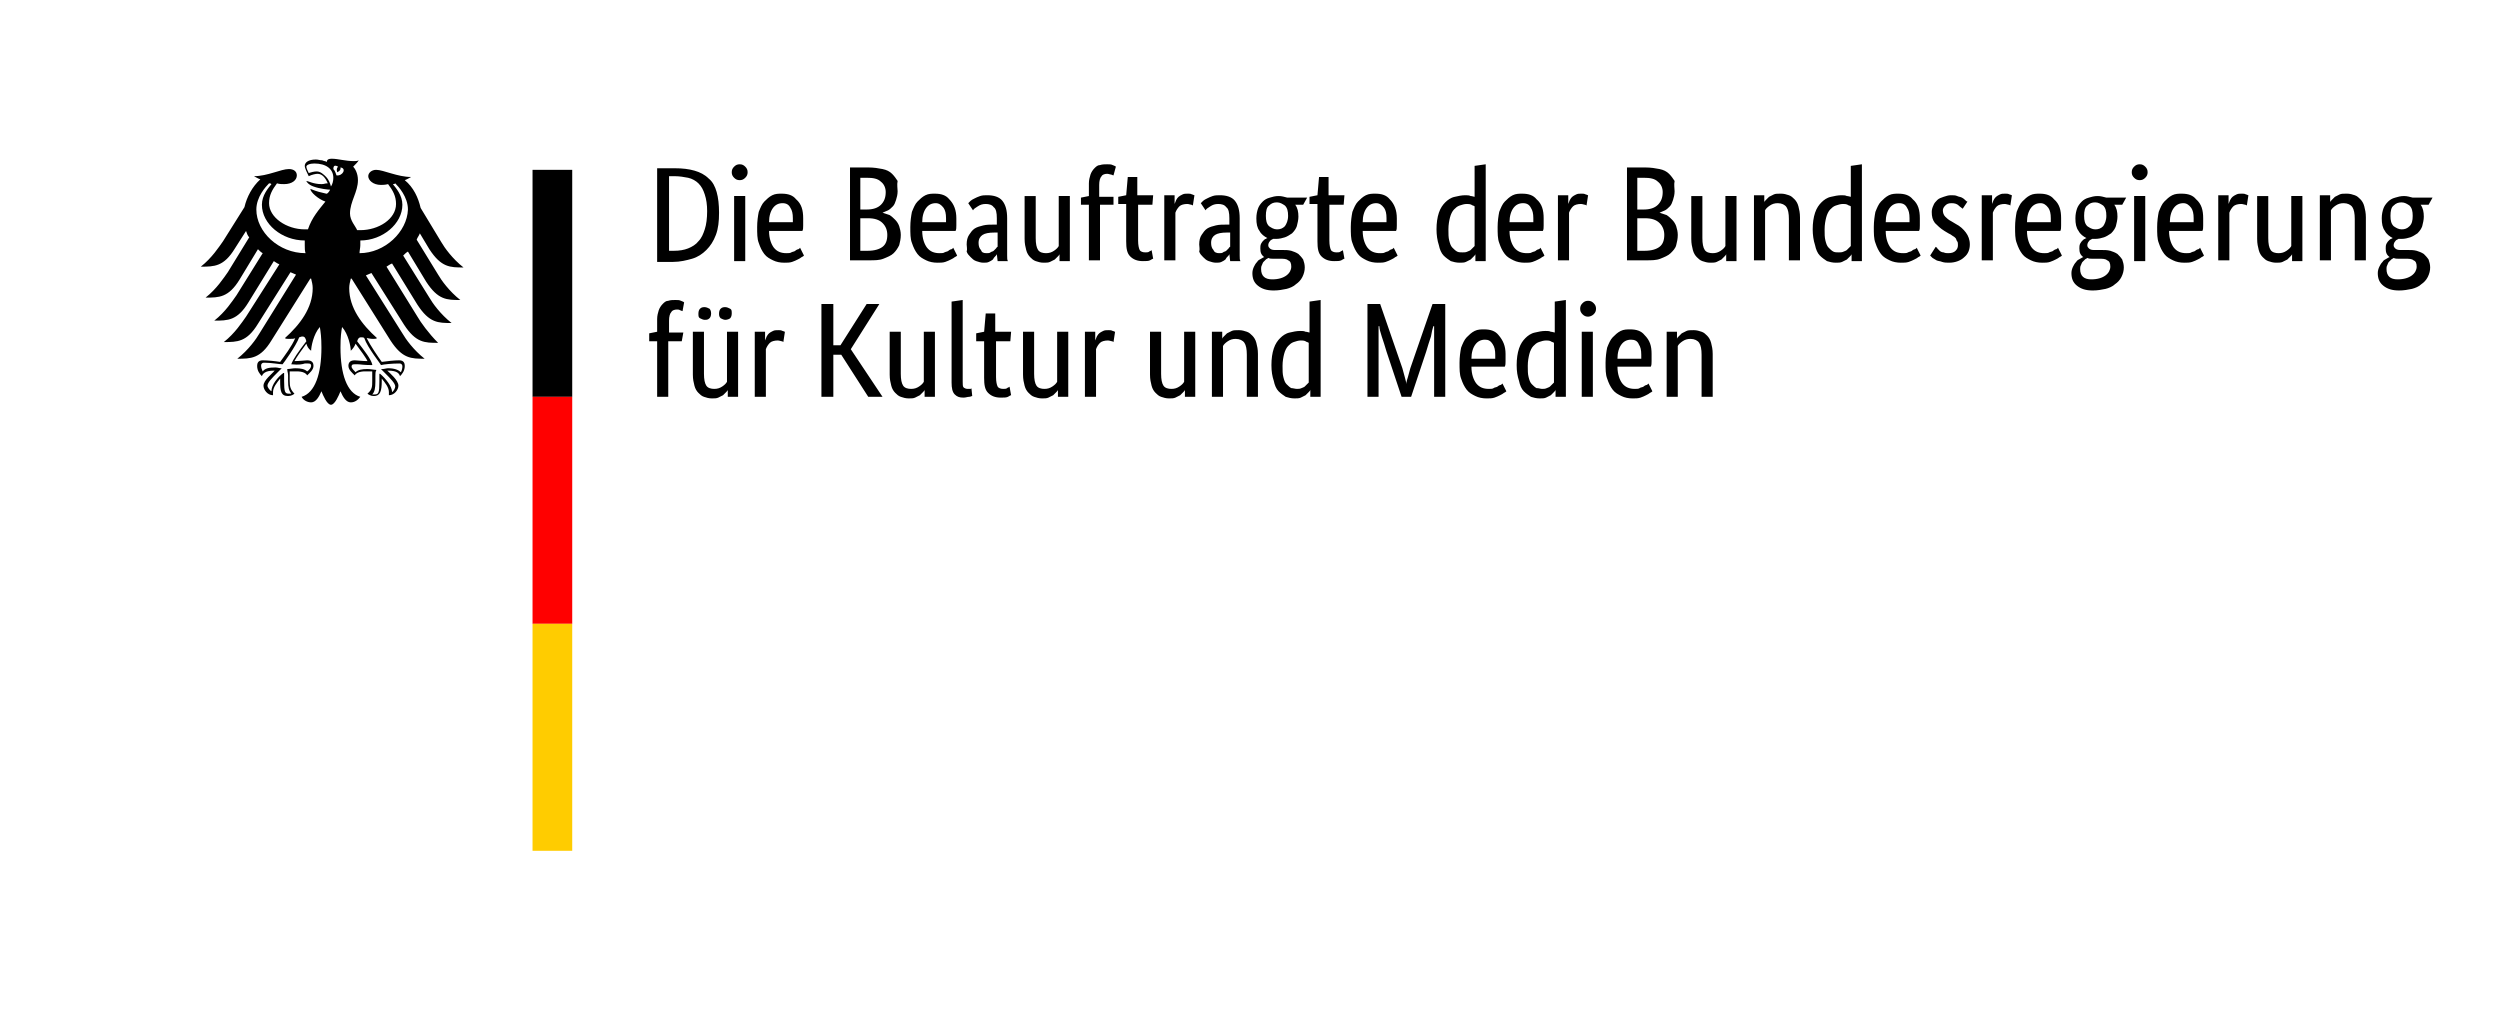<?xml version="1.0" encoding="utf-8"?>
<!-- Generator: Adobe Illustrator 25.4.1, SVG Export Plug-In . SVG Version: 6.00 Build 0)  -->
<svg version="1.1" id="Ebene_1" xmlns="http://www.w3.org/2000/svg" xmlns:xlink="http://www.w3.org/1999/xlink" x="0px" y="0px"
	 viewBox="0 0 315 129" style="enable-background:new 0 0 315 129;" xml:space="preserve">
<style type="text/css">
	.st0{fill:#FF0000;}
	.st1{fill:#FFCC00;}
</style>
<g id="Name_00000054246209702102928740000005777288532646801316_" transform="scale(1,-1) translate(0,-104)">
	<path d="M82.8,71.1v11.7H85c1,0,1.8-0.1,2.5-0.3c0.7-0.2,1.3-0.5,1.8-1c0.5-0.4,0.8-1,1-1.7c0.2-0.7,0.3-1.6,0.3-2.6
		c0-1.1-0.1-2-0.4-2.8c-0.3-0.8-0.7-1.4-1.2-1.9c-0.5-0.5-1.1-0.9-1.8-1.1c-0.7-0.2-1.5-0.4-2.4-0.4H82.8z M84.3,81.7v-9.3h0.6
		c0.7,0,1.3,0.1,1.8,0.3c0.5,0.2,1,0.5,1.3,0.9c0.4,0.4,0.6,0.9,0.8,1.5c0.2,0.6,0.3,1.4,0.3,2.3c0,0.8-0.1,1.5-0.3,2.1
		c-0.2,0.6-0.4,1-0.8,1.4c-0.3,0.3-0.8,0.6-1.3,0.7c-0.5,0.1-1.1,0.2-1.7,0.2H84.3z M93.9,71.1h-1.4v8.2h1.4V71.1z M93.2,81.3
		c-0.3,0-0.5,0.1-0.7,0.3c-0.2,0.2-0.3,0.4-0.3,0.7c0,0.3,0.1,0.5,0.3,0.7c0.2,0.2,0.4,0.3,0.7,0.3c0.3,0,0.5-0.1,0.7-0.3
		c0.2-0.2,0.3-0.4,0.3-0.7c0-0.3-0.1-0.5-0.3-0.7C93.7,81.4,93.5,81.3,93.2,81.3z M101.2,76.5c0-0.4,0-0.7,0-0.9
		c0-0.3,0-0.5-0.1-0.7h-4.2c0-1,0.3-1.7,0.6-2.1c0.4-0.5,0.9-0.7,1.6-0.7c0.2,0,0.5,0,0.6,0.1c0.2,0.1,0.4,0.1,0.5,0.2
		c0.1,0.1,0.3,0.2,0.4,0.2c0.1,0.1,0.2,0.1,0.2,0.2l0.5-1c-0.1-0.1-0.1-0.1-0.3-0.2c-0.1-0.1-0.3-0.2-0.5-0.3
		c-0.2-0.1-0.4-0.2-0.7-0.3c-0.3-0.1-0.6-0.1-1-0.1c-0.5,0-1,0.1-1.4,0.3c-0.4,0.2-0.8,0.4-1.1,0.8c-0.3,0.4-0.5,0.8-0.7,1.4
		c-0.2,0.5-0.2,1.2-0.2,2c0,0.7,0.1,1.4,0.2,1.9c0.2,0.5,0.4,1,0.7,1.3c0.3,0.3,0.6,0.6,1,0.8c0.4,0.2,0.8,0.2,1.2,0.2
		c0.8,0,1.4-0.2,1.8-0.7C101,78.3,101.2,77.5,101.2,76.5z M98.6,78.4c-0.5,0-0.9-0.2-1.2-0.6s-0.5-1-0.5-1.8h3c0,0.1,0,0.1,0,0.2
		c0,0.1,0,0.2,0,0.3c0,0.6-0.1,1-0.3,1.3C99.4,78.2,99.1,78.4,98.6,78.4z M113.1,79.9c0-0.4-0.1-0.8-0.2-1.1
		c-0.1-0.3-0.2-0.6-0.4-0.8c-0.2-0.2-0.4-0.4-0.6-0.5c-0.2-0.1-0.5-0.2-0.7-0.3v0c0.3-0.1,0.6-0.2,0.9-0.3c0.3-0.2,0.5-0.4,0.7-0.6
		c0.2-0.2,0.4-0.5,0.5-0.8c0.1-0.3,0.2-0.7,0.2-1.1c0-0.5-0.1-0.9-0.2-1.3c-0.2-0.4-0.4-0.7-0.7-1c-0.3-0.3-0.8-0.5-1.3-0.7
		c-0.5-0.2-1.1-0.2-1.8-0.2h-2.4v11.7h2.3c0.7,0,1.3-0.1,1.8-0.2c0.5-0.1,0.9-0.3,1.2-0.6c0.3-0.3,0.5-0.6,0.7-0.9
		C113,80.7,113.1,80.3,113.1,79.9z M111.6,79.8c0,0.5-0.2,1-0.6,1.3c-0.4,0.4-1,0.5-1.8,0.5h-0.8v-4h0.8c0.8,0,1.4,0.2,1.8,0.6
		C111.4,78.6,111.6,79.1,111.6,79.8z M111.8,74.4c0,0.6-0.2,1.1-0.6,1.5c-0.4,0.4-1,0.6-1.8,0.6h-1v-4.1h0.9c0.9,0,1.5,0.2,1.9,0.5
		C111.6,73.2,111.8,73.7,111.8,74.4z M120.5,76.5c0-0.4,0-0.7,0-0.9c0-0.3,0-0.5-0.1-0.7h-4.2c0-1,0.3-1.7,0.6-2.1
		c0.4-0.5,0.9-0.7,1.6-0.7c0.2,0,0.5,0,0.6,0.1c0.2,0.1,0.4,0.1,0.5,0.2c0.1,0.1,0.3,0.2,0.4,0.2c0.1,0.1,0.2,0.1,0.2,0.2l0.5-1
		c-0.1-0.1-0.1-0.1-0.3-0.2c-0.1-0.1-0.3-0.2-0.5-0.3c-0.2-0.1-0.4-0.2-0.7-0.3c-0.3-0.1-0.6-0.1-1-0.1c-0.5,0-1,0.1-1.4,0.3
		c-0.4,0.2-0.8,0.4-1.1,0.8c-0.3,0.4-0.5,0.8-0.7,1.4c-0.2,0.5-0.2,1.2-0.2,2c0,0.7,0.1,1.4,0.2,1.9c0.2,0.5,0.4,1,0.7,1.3
		c0.3,0.3,0.6,0.6,1,0.8c0.4,0.2,0.8,0.2,1.2,0.2c0.8,0,1.4-0.2,1.8-0.7C120.2,78.3,120.5,77.5,120.5,76.5z M117.9,78.4
		c-0.5,0-0.9-0.2-1.2-0.6c-0.3-0.4-0.5-1-0.5-1.8h3c0,0.1,0,0.1,0,0.2c0,0.1,0,0.2,0,0.3c0,0.6-0.1,1-0.3,1.3
		C118.6,78.2,118.3,78.4,117.9,78.4z M121.8,73.2c0,0.5,0.1,0.9,0.3,1.2c0.2,0.3,0.4,0.6,0.7,0.8c0.3,0.2,0.7,0.3,1.1,0.4
		c0.4,0.1,0.9,0.1,1.3,0.1h0.4v0.8c0,0.7-0.1,1.2-0.4,1.4c-0.2,0.3-0.6,0.4-1,0.4c-0.4,0-0.7-0.1-1-0.3c-0.3-0.2-0.5-0.3-0.6-0.5
		l-0.6,0.9c0.1,0.1,0.2,0.2,0.3,0.3c0.1,0.1,0.3,0.2,0.5,0.3c0.2,0.1,0.4,0.2,0.7,0.3c0.3,0.1,0.6,0.1,0.9,0.1
		c0.8,0,1.5-0.2,1.9-0.7c0.4-0.5,0.6-1.2,0.6-2.2v-3.7c0-0.4,0-0.7,0-1c0-0.3,0-0.6,0.1-0.7h-1.3l-0.1,0.9h0c0-0.1-0.1-0.2-0.2-0.3
		c-0.1-0.1-0.2-0.2-0.3-0.4c-0.1-0.1-0.3-0.2-0.5-0.3c-0.2-0.1-0.4-0.1-0.7-0.1c-0.3,0-0.6,0.1-0.9,0.2c-0.3,0.1-0.5,0.3-0.7,0.5
		c-0.2,0.2-0.4,0.4-0.5,0.7C121.9,72.6,121.8,72.9,121.8,73.2z M124.3,72.1c0.2,0,0.4,0,0.5,0.1c0.1,0.1,0.3,0.1,0.4,0.2
		c0.1,0.1,0.2,0.2,0.3,0.3c0.1,0.1,0.1,0.2,0.2,0.2v1.8l-0.4,0c-0.7,0-1.2-0.1-1.5-0.3c-0.3-0.2-0.5-0.5-0.5-1
		c0-0.4,0.1-0.7,0.3-0.9C123.7,72.2,123.9,72.1,124.3,72.1z M134.8,71.1h-1.3v0.9h0c0-0.1-0.1-0.2-0.2-0.3c-0.1-0.1-0.3-0.3-0.4-0.4
		c-0.2-0.1-0.4-0.2-0.6-0.3c-0.2-0.1-0.5-0.1-0.8-0.1c-0.4,0-0.7,0.1-1,0.2c-0.3,0.1-0.5,0.3-0.7,0.5c-0.2,0.2-0.4,0.5-0.5,0.9
		c-0.1,0.4-0.2,0.8-0.2,1.4v5.4h1.4V74c0-0.7,0.1-1.2,0.3-1.5c0.2-0.3,0.6-0.4,1-0.4c0.4,0,0.7,0.1,1,0.3c0.3,0.2,0.5,0.4,0.6,0.6
		v6.3h1.4V71.1z M140.3,78.2h-1.7v-7h-1.4v7h-1v0.9l1,0.2v1.6c0,0.4,0.1,0.8,0.2,1.1c0.1,0.3,0.3,0.6,0.5,0.8
		c0.2,0.2,0.4,0.4,0.7,0.4c0.3,0.1,0.6,0.1,0.9,0.1c0.3,0,0.5,0,0.7-0.1c0.2-0.1,0.3-0.1,0.4-0.2l-0.3-1.1c-0.1,0-0.2,0.1-0.3,0.1
		s-0.3,0.1-0.5,0.1c-0.3,0-0.6-0.1-0.7-0.3c-0.2-0.2-0.3-0.6-0.3-1.1v-1.5h1.8L140.3,78.2z M145.2,78.2h-1.8v-4.5
		c0-0.6,0.1-1,0.2-1.2c0.1-0.2,0.4-0.3,0.7-0.3c0.2,0,0.4,0,0.5,0.1c0.1,0.1,0.3,0.1,0.3,0.2l0.2-1.1c-0.1,0-0.2-0.1-0.4-0.2
		c-0.2-0.1-0.5-0.1-0.9-0.1c-0.7,0-1.2,0.2-1.6,0.6c-0.4,0.4-0.5,1-0.5,1.9v4.7h-1v0.9l1,0.2l0.2,2.3h1.2v-2.3h2L145.2,78.2z
		 M150.3,78.1c0,0-0.1,0.1-0.2,0.1s-0.3,0.1-0.5,0.1c-0.4,0-0.8-0.1-1-0.3c-0.2-0.2-0.4-0.5-0.5-0.8v-6h-1.4v8.2h1.3v-1.1h0
		c0.1,0.2,0.1,0.3,0.2,0.5s0.2,0.3,0.3,0.4c0.1,0.1,0.3,0.2,0.5,0.3c0.2,0.1,0.4,0.1,0.7,0.1c0.2,0,0.3,0,0.5-0.1
		c0.1,0,0.2-0.1,0.3-0.1L150.3,78.1z M151.1,73.2c0,0.5,0.1,0.9,0.3,1.2s0.4,0.6,0.7,0.8c0.3,0.2,0.7,0.3,1.1,0.4
		c0.4,0.1,0.9,0.1,1.3,0.1h0.4v0.8c0,0.7-0.1,1.2-0.4,1.4c-0.2,0.3-0.6,0.4-1,0.4c-0.4,0-0.7-0.1-1-0.3c-0.3-0.2-0.5-0.3-0.6-0.5
		l-0.6,0.9c0.1,0.1,0.2,0.2,0.3,0.3c0.1,0.1,0.3,0.2,0.5,0.3c0.2,0.1,0.4,0.2,0.7,0.3c0.3,0.1,0.6,0.1,0.9,0.1
		c0.8,0,1.5-0.2,1.9-0.7c0.4-0.5,0.6-1.2,0.6-2.2v-3.7c0-0.4,0-0.7,0-1c0-0.3,0-0.6,0.1-0.7h-1.3l-0.1,0.9h0c0-0.1-0.1-0.2-0.2-0.3
		c-0.1-0.1-0.2-0.2-0.3-0.4c-0.1-0.1-0.3-0.2-0.5-0.3c-0.2-0.1-0.4-0.1-0.7-0.1c-0.3,0-0.6,0.1-0.9,0.2c-0.3,0.1-0.5,0.3-0.7,0.5
		c-0.2,0.2-0.4,0.4-0.5,0.7C151.2,72.6,151.1,72.9,151.1,73.2z M153.6,72.1c0.2,0,0.4,0,0.5,0.1c0.1,0.1,0.3,0.1,0.4,0.2
		c0.1,0.1,0.2,0.2,0.3,0.3c0.1,0.1,0.1,0.2,0.2,0.2v1.8l-0.4,0c-0.7,0-1.2-0.1-1.5-0.3c-0.3-0.2-0.5-0.5-0.5-1
		c0-0.4,0.1-0.7,0.3-0.9C153,72.2,153.3,72.1,153.6,72.1z M164.2,78.2h-1c0.3-0.4,0.4-0.9,0.4-1.5c0-0.4-0.1-0.8-0.2-1.2
		c-0.1-0.3-0.3-0.6-0.6-0.9c-0.3-0.2-0.6-0.4-0.9-0.5c-0.3-0.1-0.7-0.2-1.1-0.2c-0.1,0-0.2,0-0.2,0s-0.1,0-0.2,0
		c-0.1-0.1-0.3-0.1-0.4-0.3c-0.1-0.1-0.2-0.3-0.2-0.5c0-0.2,0.1-0.3,0.2-0.4c0.1-0.1,0.3-0.2,0.6-0.2h1c0.4,0,0.7,0,1.1-0.1
		c0.3-0.1,0.6-0.2,0.9-0.4c0.2-0.2,0.4-0.4,0.6-0.7c0.1-0.3,0.2-0.6,0.2-1c0-0.4-0.1-0.8-0.3-1.2s-0.5-0.7-0.8-0.9
		c-0.3-0.3-0.8-0.5-1.2-0.6c-0.5-0.1-1-0.2-1.6-0.2c-0.9,0-1.5,0.2-2,0.6c-0.5,0.4-0.7,0.9-0.7,1.6c0,0.3,0.1,0.6,0.2,0.8
		c0.1,0.2,0.2,0.4,0.4,0.6c0.1,0.2,0.3,0.3,0.5,0.4c0.2,0.1,0.3,0.2,0.4,0.2v0c-0.4,0.3-0.5,0.6-0.5,1.1c0,0.2,0,0.4,0.1,0.6
		s0.2,0.3,0.3,0.4c0.1,0.1,0.2,0.2,0.3,0.2c0.1,0.1,0.2,0.1,0.2,0.1v0c-0.4,0.2-0.8,0.5-1,0.9c-0.3,0.4-0.4,0.9-0.4,1.6
		c0,0.5,0.1,0.9,0.2,1.2c0.1,0.3,0.3,0.6,0.6,0.9c0.2,0.2,0.5,0.4,0.9,0.5c0.3,0.1,0.7,0.2,1.1,0.2c0.4,0,0.7-0.1,1.1-0.2h2.5
		L164.2,78.2z M160.4,71.4c-0.2,0-0.4,0-0.6,0.1c-0.1-0.1-0.2-0.1-0.3-0.2c-0.1-0.1-0.2-0.2-0.3-0.3c-0.1-0.1-0.1-0.2-0.2-0.4
		c-0.1-0.2-0.1-0.3-0.1-0.5c0-0.9,0.5-1.3,1.4-1.3c0.8,0,1.4,0.2,1.8,0.5c0.4,0.3,0.6,0.7,0.6,1.1c0,0.4-0.1,0.7-0.4,0.8
		c-0.2,0.2-0.6,0.2-1,0.2H160.4z M162.3,76.8c0,0.6-0.1,1-0.4,1.3c-0.3,0.2-0.6,0.4-1,0.4c-0.4,0-0.7-0.1-1-0.4
		c-0.3-0.2-0.4-0.7-0.4-1.3c0-0.6,0.1-1,0.4-1.3c0.3-0.2,0.6-0.4,1-0.4c0.4,0,0.7,0.1,1,0.4C162.1,75.8,162.3,76.2,162.3,76.8z
		 M169.3,78.2h-1.8v-4.5c0-0.6,0.1-1,0.2-1.2c0.1-0.2,0.4-0.3,0.7-0.3c0.2,0,0.4,0,0.5,0.1c0.1,0.1,0.3,0.1,0.3,0.2l0.2-1.1
		c-0.1,0-0.2-0.1-0.4-0.2c-0.2-0.1-0.5-0.1-0.9-0.1c-0.7,0-1.2,0.2-1.6,0.6c-0.4,0.4-0.5,1-0.5,1.9v4.7h-1v0.9l1,0.2l0.2,2.3h1.2
		v-2.3h2L169.3,78.2z M176,76.5c0-0.4,0-0.7,0-0.9c0-0.3,0-0.5-0.1-0.7h-4.2c0-1,0.3-1.7,0.6-2.1c0.4-0.5,0.9-0.7,1.6-0.7
		c0.2,0,0.5,0,0.6,0.1c0.2,0.1,0.4,0.1,0.5,0.2c0.1,0.1,0.3,0.2,0.4,0.2c0.1,0.1,0.2,0.1,0.2,0.2l0.5-1c-0.1-0.1-0.1-0.1-0.3-0.2
		c-0.1-0.1-0.3-0.2-0.5-0.3c-0.2-0.1-0.4-0.2-0.7-0.3c-0.3-0.1-0.6-0.1-1-0.1c-0.5,0-1,0.1-1.4,0.3c-0.4,0.2-0.8,0.4-1.1,0.8
		c-0.3,0.4-0.5,0.8-0.7,1.4c-0.2,0.5-0.2,1.2-0.2,2c0,0.7,0.1,1.4,0.2,1.9c0.2,0.5,0.4,1,0.7,1.3c0.3,0.3,0.6,0.6,1,0.8
		c0.4,0.2,0.8,0.2,1.2,0.2c0.8,0,1.4-0.2,1.8-0.7C175.7,78.3,176,77.5,176,76.5z M173.4,78.4c-0.5,0-0.9-0.2-1.2-0.6s-0.5-1-0.5-1.8
		h3c0,0.1,0,0.1,0,0.2c0,0.1,0,0.2,0,0.3c0,0.6-0.1,1-0.3,1.3C174.1,78.2,173.8,78.4,173.4,78.4z M181,75.1c0,0.8,0.1,1.5,0.3,2.1
		c0.2,0.6,0.5,1,0.8,1.3c0.3,0.3,0.7,0.6,1.2,0.7c0.4,0.1,0.9,0.2,1.3,0.2c0.3,0,0.5,0,0.7-0.1c0.2,0,0.4-0.1,0.5-0.1v3.9l1.4,0.2
		V71.1h-1.3V72h0c0-0.1-0.1-0.2-0.2-0.3c-0.1-0.1-0.2-0.2-0.4-0.4c-0.2-0.1-0.4-0.2-0.6-0.3c-0.2-0.1-0.5-0.1-0.8-0.1
		c-0.4,0-0.8,0.1-1.1,0.2c-0.3,0.2-0.6,0.4-0.9,0.7c-0.3,0.3-0.5,0.8-0.6,1.3C181.1,73.7,181,74.4,181,75.1z M184.3,72.2
		c0.2,0,0.4,0,0.6,0.1c0.2,0.1,0.3,0.1,0.4,0.2c0.1,0.1,0.2,0.2,0.3,0.3c0.1,0.1,0.2,0.2,0.2,0.2v5c-0.1,0.1-0.3,0.1-0.4,0.2
		c-0.2,0.1-0.4,0.1-0.6,0.1c-0.3,0-0.6-0.1-0.9-0.2c-0.3-0.1-0.5-0.3-0.7-0.5c-0.2-0.2-0.4-0.6-0.5-1c-0.1-0.4-0.2-0.9-0.2-1.5
		c0-0.6,0-1,0.1-1.4c0.1-0.4,0.2-0.7,0.4-0.9c0.2-0.2,0.4-0.4,0.6-0.5C183.8,72.2,184,72.2,184.3,72.2z M194.5,76.5
		c0-0.4,0-0.7,0-0.9c0-0.3,0-0.5-0.1-0.7h-4.2c0-1,0.3-1.7,0.6-2.1c0.4-0.5,0.9-0.7,1.6-0.7c0.2,0,0.5,0,0.6,0.1
		c0.2,0.1,0.4,0.1,0.5,0.2c0.1,0.1,0.3,0.2,0.4,0.2c0.1,0.1,0.2,0.1,0.2,0.2l0.5-1c-0.1-0.1-0.1-0.1-0.3-0.2
		c-0.1-0.1-0.3-0.2-0.5-0.3c-0.2-0.1-0.4-0.2-0.7-0.3c-0.3-0.1-0.6-0.1-1-0.1c-0.5,0-1,0.1-1.4,0.3c-0.4,0.2-0.8,0.4-1.1,0.8
		c-0.3,0.4-0.5,0.8-0.7,1.4c-0.2,0.5-0.2,1.2-0.2,2c0,0.7,0.1,1.4,0.2,1.9c0.2,0.5,0.4,1,0.7,1.3c0.3,0.3,0.6,0.6,1,0.8
		c0.4,0.2,0.8,0.2,1.2,0.2c0.8,0,1.4-0.2,1.8-0.7C194.3,78.3,194.5,77.5,194.5,76.5z M191.9,78.4c-0.5,0-0.9-0.2-1.2-0.6
		s-0.5-1-0.5-1.8h3c0,0.1,0,0.1,0,0.2c0,0.1,0,0.2,0,0.3c0,0.6-0.1,1-0.3,1.3C192.7,78.2,192.4,78.4,191.9,78.4z M199.9,78.1
		c0,0-0.1,0.1-0.2,0.1c-0.1,0-0.3,0.1-0.5,0.1c-0.4,0-0.8-0.1-1-0.3c-0.2-0.2-0.4-0.5-0.5-0.8v-6h-1.4v8.2h1.3v-1.1h0
		c0.1,0.2,0.1,0.3,0.2,0.5c0.1,0.2,0.2,0.3,0.3,0.4c0.1,0.1,0.3,0.2,0.5,0.3c0.2,0.1,0.4,0.1,0.7,0.1c0.2,0,0.3,0,0.5-0.1
		c0.1,0,0.2-0.1,0.3-0.1L199.9,78.1z M211,79.9c0-0.4-0.1-0.8-0.2-1.1c-0.1-0.3-0.2-0.6-0.4-0.8c-0.2-0.2-0.4-0.4-0.6-0.5
		c-0.2-0.1-0.5-0.2-0.7-0.3v0c0.3-0.1,0.6-0.2,0.9-0.3c0.3-0.2,0.5-0.4,0.7-0.6c0.2-0.2,0.4-0.5,0.5-0.8c0.1-0.3,0.2-0.7,0.2-1.1
		c0-0.5-0.1-0.9-0.2-1.3s-0.4-0.7-0.7-1c-0.3-0.3-0.8-0.5-1.3-0.7c-0.5-0.2-1.1-0.2-1.8-0.2h-2.4v11.7h2.3c0.7,0,1.3-0.1,1.8-0.2
		c0.5-0.1,0.9-0.3,1.2-0.6c0.3-0.3,0.5-0.6,0.7-0.9C210.9,80.7,211,80.3,211,79.9z M209.5,79.8c0,0.5-0.2,1-0.6,1.3
		c-0.4,0.4-1,0.5-1.8,0.5h-0.8v-4h0.8c0.8,0,1.4,0.2,1.8,0.6C209.3,78.6,209.5,79.1,209.5,79.8z M209.7,74.4c0,0.6-0.2,1.1-0.6,1.5
		c-0.4,0.4-1,0.6-1.8,0.6h-1v-4.1h0.9c0.9,0,1.5,0.2,1.9,0.5C209.5,73.2,209.7,73.7,209.7,74.4z M218.8,71.1h-1.3v0.9h0
		c0-0.1-0.1-0.2-0.2-0.3c-0.1-0.1-0.3-0.3-0.4-0.4c-0.2-0.1-0.4-0.2-0.6-0.3c-0.2-0.1-0.5-0.1-0.8-0.1c-0.4,0-0.7,0.1-1,0.2
		c-0.3,0.1-0.5,0.3-0.7,0.5c-0.2,0.2-0.4,0.5-0.5,0.9c-0.1,0.4-0.2,0.8-0.2,1.4v5.4h1.4V74c0-0.7,0.1-1.2,0.3-1.5
		c0.2-0.3,0.6-0.4,1-0.4c0.4,0,0.7,0.1,1,0.3c0.3,0.2,0.5,0.4,0.6,0.6v6.3h1.4V71.1z M225.4,71.1v5.3c0,0.7-0.1,1.2-0.3,1.5
		c-0.2,0.3-0.6,0.5-1.1,0.5c-0.4,0-0.7-0.1-1-0.3c-0.3-0.2-0.5-0.4-0.6-0.6v-6.3h-1.4v8.2h1.3v-0.9h0c0,0.1,0.1,0.2,0.2,0.3
		c0.1,0.1,0.3,0.3,0.4,0.4c0.2,0.1,0.4,0.2,0.6,0.3c0.2,0.1,0.5,0.1,0.9,0.1c0.4,0,0.7-0.1,1-0.2c0.3-0.1,0.5-0.3,0.7-0.5
		c0.2-0.2,0.4-0.5,0.5-0.9c0.1-0.4,0.2-0.8,0.2-1.4v-5.4H225.4z M228.4,75.1c0,0.8,0.1,1.5,0.3,2.1c0.2,0.6,0.5,1,0.8,1.3
		c0.3,0.3,0.7,0.6,1.2,0.7c0.4,0.1,0.9,0.2,1.3,0.2c0.3,0,0.5,0,0.7-0.1c0.2,0,0.4-0.1,0.5-0.1v3.9l1.4,0.2V71.1h-1.3V72h0
		c0-0.1-0.1-0.2-0.2-0.3c-0.1-0.1-0.2-0.2-0.4-0.4c-0.2-0.1-0.4-0.2-0.6-0.3c-0.2-0.1-0.5-0.1-0.8-0.1c-0.4,0-0.8,0.1-1.1,0.2
		c-0.3,0.2-0.6,0.4-0.9,0.7c-0.3,0.3-0.5,0.8-0.6,1.3C228.5,73.7,228.4,74.4,228.4,75.1z M231.7,72.2c0.2,0,0.4,0,0.6,0.1
		c0.2,0.1,0.3,0.1,0.4,0.2c0.1,0.1,0.2,0.2,0.3,0.3c0.1,0.1,0.2,0.2,0.2,0.2v5c-0.1,0.1-0.3,0.1-0.4,0.2c-0.2,0.1-0.4,0.1-0.6,0.1
		c-0.3,0-0.6-0.1-0.9-0.2c-0.3-0.1-0.5-0.3-0.7-0.5c-0.2-0.2-0.4-0.6-0.5-1c-0.1-0.4-0.2-0.9-0.2-1.5c0-0.6,0-1,0.1-1.4
		c0.1-0.4,0.2-0.7,0.4-0.9c0.2-0.2,0.4-0.4,0.6-0.5C231.2,72.2,231.4,72.2,231.7,72.2z M241.9,76.5c0-0.4,0-0.7,0-0.9
		c0-0.3,0-0.5-0.1-0.7h-4.2c0-1,0.3-1.7,0.6-2.1c0.4-0.5,0.9-0.7,1.6-0.7c0.2,0,0.5,0,0.6,0.1c0.2,0.1,0.4,0.1,0.5,0.2
		c0.1,0.1,0.3,0.2,0.4,0.2c0.1,0.1,0.2,0.1,0.2,0.2l0.5-1c-0.1-0.1-0.1-0.1-0.3-0.2c-0.1-0.1-0.3-0.2-0.5-0.3
		c-0.2-0.1-0.4-0.2-0.7-0.3c-0.3-0.1-0.6-0.1-1-0.1c-0.5,0-1,0.1-1.4,0.3c-0.4,0.2-0.8,0.4-1.1,0.8c-0.3,0.4-0.5,0.8-0.7,1.4
		c-0.2,0.5-0.2,1.2-0.2,2c0,0.7,0.1,1.4,0.2,1.9c0.2,0.5,0.4,1,0.7,1.3c0.3,0.3,0.6,0.6,1,0.8c0.4,0.2,0.8,0.2,1.2,0.2
		c0.8,0,1.4-0.2,1.8-0.7C241.7,78.3,241.9,77.5,241.9,76.5z M239.3,78.4c-0.5,0-0.9-0.2-1.2-0.6s-0.5-1-0.5-1.8h3c0,0.1,0,0.1,0,0.2
		c0,0.1,0,0.2,0,0.3c0,0.6-0.1,1-0.3,1.3C240.1,78.2,239.8,78.4,239.3,78.4z M247.3,77.7c-0.1,0.1-0.3,0.2-0.5,0.4
		c-0.2,0.2-0.5,0.3-0.9,0.3c-0.4,0-0.6-0.1-0.8-0.3c-0.2-0.2-0.3-0.4-0.3-0.6c0-0.3,0.1-0.6,0.3-0.8c0.2-0.2,0.4-0.4,0.8-0.6
		l0.5-0.3c0.6-0.3,1-0.7,1.3-1.1c0.3-0.4,0.5-0.9,0.5-1.5c0-0.6-0.2-1.2-0.7-1.6c-0.4-0.4-1.1-0.7-1.9-0.7c-0.3,0-0.6,0-0.9,0.1
		c-0.2,0.1-0.5,0.1-0.7,0.2c-0.2,0.1-0.3,0.2-0.5,0.3c-0.1,0.1-0.2,0.2-0.3,0.3l0.7,1.1c0.1-0.1,0.2-0.1,0.2-0.2
		c0.1-0.1,0.2-0.2,0.3-0.3c0.1-0.1,0.3-0.2,0.5-0.2c0.2-0.1,0.4-0.1,0.6-0.1c0.4,0,0.7,0.1,0.9,0.3c0.2,0.2,0.3,0.4,0.3,0.7
		c0,0.2,0,0.4-0.1,0.5c-0.1,0.1-0.1,0.3-0.2,0.4s-0.2,0.2-0.4,0.3c-0.1,0.1-0.3,0.2-0.5,0.3l-0.5,0.3c-0.5,0.3-0.9,0.7-1.2,1
		c-0.3,0.4-0.4,0.8-0.4,1.4c0,0.3,0.1,0.6,0.2,0.8c0.1,0.3,0.3,0.5,0.5,0.7c0.2,0.2,0.5,0.3,0.8,0.4c0.3,0.1,0.6,0.2,0.9,0.2
		c0.3,0,0.6,0,0.8-0.1c0.2-0.1,0.4-0.1,0.6-0.2c0.2-0.1,0.3-0.2,0.4-0.3c0.1-0.1,0.2-0.2,0.3-0.2L247.3,77.7z M253.3,78.1
		c0,0-0.1,0.1-0.2,0.1s-0.3,0.1-0.5,0.1c-0.4,0-0.8-0.1-1-0.3c-0.2-0.2-0.4-0.5-0.5-0.8v-6h-1.4v8.2h1.3v-1.1h0
		c0.1,0.2,0.1,0.3,0.2,0.5c0.1,0.2,0.2,0.3,0.3,0.4c0.1,0.1,0.3,0.2,0.5,0.3c0.2,0.1,0.4,0.1,0.7,0.1c0.2,0,0.3,0,0.5-0.1
		c0.1,0,0.2-0.1,0.3-0.1L253.3,78.1z M259.7,76.5c0-0.4,0-0.7,0-0.9c0-0.3,0-0.5-0.1-0.7h-4.2c0-1,0.3-1.7,0.6-2.1
		c0.4-0.5,0.9-0.7,1.6-0.7c0.2,0,0.5,0,0.6,0.1c0.2,0.1,0.4,0.1,0.5,0.2c0.1,0.1,0.3,0.2,0.4,0.2c0.1,0.1,0.2,0.1,0.2,0.2l0.5-1
		c-0.1-0.1-0.1-0.1-0.3-0.2c-0.1-0.1-0.3-0.2-0.5-0.3c-0.2-0.1-0.4-0.2-0.7-0.3c-0.3-0.1-0.6-0.1-1-0.1c-0.5,0-1,0.1-1.4,0.3
		c-0.4,0.2-0.8,0.4-1.1,0.8c-0.3,0.4-0.5,0.8-0.7,1.4c-0.2,0.5-0.2,1.2-0.2,2c0,0.7,0.1,1.4,0.2,1.9c0.2,0.5,0.4,1,0.7,1.3
		c0.3,0.3,0.6,0.6,1,0.8c0.4,0.2,0.8,0.2,1.2,0.2c0.8,0,1.4-0.2,1.8-0.7C259.5,78.3,259.7,77.5,259.7,76.5z M257.1,78.4
		c-0.5,0-0.9-0.2-1.2-0.6s-0.5-1-0.5-1.8h3c0,0.1,0,0.1,0,0.2c0,0.1,0,0.2,0,0.3c0,0.6-0.1,1-0.3,1.3
		C257.8,78.2,257.5,78.4,257.1,78.4z M267.4,78.2h-1c0.3-0.4,0.4-0.9,0.4-1.5c0-0.4-0.1-0.8-0.2-1.2c-0.1-0.3-0.3-0.6-0.6-0.9
		c-0.3-0.2-0.6-0.4-0.9-0.5c-0.3-0.1-0.7-0.2-1.1-0.2c-0.1,0-0.2,0-0.2,0c-0.1,0-0.1,0-0.2,0c-0.1-0.1-0.3-0.1-0.4-0.3
		c-0.1-0.1-0.2-0.3-0.2-0.5c0-0.2,0.1-0.3,0.2-0.4c0.1-0.1,0.3-0.2,0.6-0.2h1c0.4,0,0.7,0,1.1-0.1c0.3-0.1,0.6-0.2,0.9-0.4
		c0.2-0.2,0.4-0.4,0.6-0.7c0.1-0.3,0.2-0.6,0.2-1c0-0.4-0.1-0.8-0.3-1.2s-0.5-0.7-0.8-0.9c-0.3-0.3-0.8-0.5-1.2-0.6
		c-0.5-0.1-1-0.2-1.6-0.2c-0.9,0-1.5,0.2-2,0.6c-0.5,0.4-0.7,0.9-0.7,1.6c0,0.3,0.1,0.6,0.2,0.8c0.1,0.2,0.2,0.4,0.4,0.6
		c0.1,0.2,0.3,0.3,0.5,0.4c0.2,0.1,0.3,0.2,0.4,0.2v0c-0.4,0.3-0.5,0.6-0.5,1.1c0,0.2,0,0.4,0.1,0.6c0.1,0.2,0.2,0.3,0.3,0.4
		c0.1,0.1,0.2,0.2,0.3,0.2c0.1,0.1,0.2,0.1,0.2,0.1v0c-0.4,0.2-0.8,0.5-1,0.9c-0.3,0.4-0.4,0.9-0.4,1.6c0,0.5,0.1,0.9,0.2,1.2
		c0.1,0.3,0.3,0.6,0.6,0.9c0.2,0.2,0.5,0.4,0.9,0.5c0.3,0.1,0.7,0.2,1.1,0.2c0.4,0,0.7-0.1,1.1-0.2h2.5L267.4,78.2z M263.6,71.4
		c-0.2,0-0.4,0-0.6,0.1c-0.1-0.1-0.2-0.1-0.3-0.2c-0.1-0.1-0.2-0.2-0.3-0.3c-0.1-0.1-0.1-0.2-0.2-0.4c-0.1-0.2-0.1-0.3-0.1-0.5
		c0-0.9,0.5-1.3,1.4-1.3c0.8,0,1.4,0.2,1.8,0.5c0.4,0.3,0.6,0.7,0.6,1.1c0,0.4-0.1,0.7-0.4,0.8c-0.2,0.2-0.6,0.2-1,0.2H263.6z
		 M265.4,76.8c0,0.6-0.1,1-0.4,1.3c-0.3,0.2-0.6,0.4-1,0.4c-0.4,0-0.7-0.1-1-0.4c-0.3-0.2-0.4-0.7-0.4-1.3c0-0.6,0.1-1,0.4-1.3
		c0.3-0.2,0.6-0.4,1-0.4c0.4,0,0.7,0.1,1,0.4C265.2,75.8,265.4,76.2,265.4,76.8z M270.3,71.1h-1.4v8.2h1.4V71.1z M269.6,81.3
		c-0.3,0-0.5,0.1-0.7,0.3c-0.2,0.2-0.3,0.4-0.3,0.7c0,0.3,0.1,0.5,0.3,0.7c0.2,0.2,0.4,0.3,0.7,0.3c0.3,0,0.5-0.1,0.7-0.3
		s0.3-0.4,0.3-0.7c0-0.3-0.1-0.5-0.3-0.7S269.9,81.3,269.6,81.3z M277.6,76.5c0-0.4,0-0.7,0-0.9c0-0.3,0-0.5-0.1-0.7h-4.2
		c0-1,0.3-1.7,0.6-2.1c0.4-0.5,0.9-0.7,1.6-0.7c0.2,0,0.5,0,0.6,0.1c0.2,0.1,0.4,0.1,0.5,0.2c0.1,0.1,0.3,0.2,0.4,0.2
		c0.1,0.1,0.2,0.1,0.2,0.2l0.5-1c-0.1-0.1-0.1-0.1-0.3-0.2c-0.1-0.1-0.3-0.2-0.5-0.3c-0.2-0.1-0.4-0.2-0.7-0.3
		c-0.3-0.1-0.6-0.1-1-0.1c-0.5,0-1,0.1-1.4,0.3c-0.4,0.2-0.8,0.4-1.1,0.8c-0.3,0.4-0.5,0.8-0.7,1.4c-0.2,0.5-0.2,1.2-0.2,2
		c0,0.7,0.1,1.4,0.2,1.9c0.2,0.5,0.4,1,0.7,1.3c0.3,0.3,0.6,0.6,1,0.8c0.4,0.2,0.8,0.2,1.2,0.2c0.8,0,1.4-0.2,1.8-0.7
		C277.4,78.3,277.6,77.5,277.6,76.5z M275.1,78.4c-0.5,0-0.9-0.2-1.2-0.6c-0.3-0.4-0.5-1-0.5-1.8h3c0,0.1,0,0.1,0,0.2
		c0,0.1,0,0.2,0,0.3c0,0.6-0.1,1-0.3,1.3C275.8,78.2,275.5,78.4,275.1,78.4z M283.1,78.1c0,0-0.1,0.1-0.2,0.1
		c-0.1,0-0.3,0.1-0.5,0.1c-0.4,0-0.8-0.1-1-0.3c-0.2-0.2-0.4-0.5-0.5-0.8v-6h-1.4v8.2h1.3v-1.1h0c0.1,0.2,0.1,0.3,0.2,0.5
		s0.2,0.3,0.3,0.4c0.1,0.1,0.3,0.2,0.5,0.3c0.2,0.1,0.4,0.1,0.7,0.1c0.2,0,0.3,0,0.5-0.1c0.1,0,0.2-0.1,0.3-0.1L283.1,78.1z
		 M290.1,71.1h-1.3v0.9h0c0-0.1-0.1-0.2-0.2-0.3c-0.1-0.1-0.3-0.3-0.4-0.4c-0.2-0.1-0.4-0.2-0.6-0.3c-0.2-0.1-0.5-0.1-0.8-0.1
		c-0.4,0-0.7,0.1-1,0.2c-0.3,0.1-0.5,0.3-0.7,0.5c-0.2,0.2-0.4,0.5-0.5,0.9c-0.1,0.4-0.2,0.8-0.2,1.4v5.4h1.4V74
		c0-0.7,0.1-1.2,0.3-1.5c0.2-0.3,0.6-0.4,1-0.4c0.4,0,0.7,0.1,1,0.3c0.3,0.2,0.5,0.4,0.6,0.6v6.3h1.4V71.1z M296.7,71.1v5.3
		c0,0.7-0.1,1.2-0.3,1.5c-0.2,0.3-0.6,0.5-1.1,0.5c-0.4,0-0.7-0.1-1-0.3c-0.3-0.2-0.5-0.4-0.6-0.6v-6.3h-1.4v8.2h1.3v-0.9h0
		c0,0.1,0.1,0.2,0.2,0.3c0.1,0.1,0.3,0.3,0.4,0.4c0.2,0.1,0.4,0.2,0.6,0.3c0.2,0.1,0.5,0.1,0.9,0.1c0.4,0,0.7-0.1,1-0.2
		c0.3-0.1,0.5-0.3,0.7-0.5c0.2-0.2,0.4-0.5,0.5-0.9c0.1-0.4,0.2-0.8,0.2-1.4v-5.4H296.7z M306,78.2h-1c0.3-0.4,0.4-0.9,0.4-1.5
		c0-0.4-0.1-0.8-0.2-1.2c-0.1-0.3-0.3-0.6-0.6-0.9c-0.3-0.2-0.6-0.4-0.9-0.5c-0.3-0.1-0.7-0.2-1.1-0.2c-0.1,0-0.2,0-0.2,0
		c-0.1,0-0.1,0-0.2,0c-0.1-0.1-0.3-0.1-0.4-0.3c-0.1-0.1-0.2-0.3-0.2-0.5c0-0.2,0.1-0.3,0.2-0.4c0.1-0.1,0.3-0.2,0.6-0.2h1
		c0.4,0,0.7,0,1.1-0.1c0.3-0.1,0.6-0.2,0.9-0.4c0.2-0.2,0.4-0.4,0.6-0.7c0.1-0.3,0.2-0.6,0.2-1c0-0.4-0.1-0.8-0.3-1.2
		s-0.5-0.7-0.8-0.9c-0.3-0.3-0.8-0.5-1.2-0.6c-0.5-0.1-1-0.2-1.6-0.2c-0.9,0-1.5,0.2-2,0.6c-0.5,0.4-0.7,0.9-0.7,1.6
		c0,0.3,0.1,0.6,0.2,0.8c0.1,0.2,0.2,0.4,0.4,0.6c0.1,0.2,0.3,0.3,0.5,0.4c0.2,0.1,0.3,0.2,0.4,0.2v0c-0.4,0.3-0.5,0.6-0.5,1.1
		c0,0.2,0,0.4,0.1,0.6c0.1,0.2,0.2,0.3,0.3,0.4c0.1,0.1,0.2,0.2,0.3,0.2c0.1,0.1,0.2,0.1,0.2,0.1v0c-0.4,0.2-0.8,0.5-1,0.9
		c-0.3,0.4-0.4,0.9-0.4,1.6c0,0.5,0.1,0.9,0.2,1.2c0.1,0.3,0.3,0.6,0.6,0.9c0.2,0.2,0.5,0.4,0.9,0.5c0.3,0.1,0.7,0.2,1.1,0.2
		c0.4,0,0.7-0.1,1.1-0.2h2.5L306,78.2z M302.2,71.4c-0.2,0-0.4,0-0.6,0.1c-0.1-0.1-0.2-0.1-0.3-0.2c-0.1-0.1-0.2-0.2-0.3-0.3
		c-0.1-0.1-0.1-0.2-0.2-0.4c-0.1-0.2-0.1-0.3-0.1-0.5c0-0.9,0.5-1.3,1.4-1.3c0.8,0,1.4,0.2,1.8,0.5c0.4,0.3,0.6,0.7,0.6,1.1
		c0,0.4-0.1,0.7-0.4,0.8c-0.2,0.2-0.6,0.2-1,0.2H302.2z M304,76.8c0,0.6-0.1,1-0.4,1.3c-0.3,0.2-0.6,0.4-1,0.4c-0.4,0-0.7-0.1-1-0.4
		c-0.3-0.2-0.4-0.7-0.4-1.3c0-0.6,0.1-1,0.4-1.3c0.3-0.2,0.6-0.4,1-0.4c0.4,0,0.7,0.1,1,0.4C303.9,75.8,304,76.2,304,76.8z M85.9,61
		h-1.7v-7h-1.4v7h-1V62l1,0.2v1.6c0,0.4,0.1,0.8,0.2,1.1c0.1,0.3,0.3,0.6,0.5,0.8c0.2,0.2,0.4,0.4,0.7,0.4c0.3,0.1,0.6,0.1,0.9,0.1
		c0.3,0,0.5,0,0.7-0.1c0.2-0.1,0.3-0.1,0.4-0.2L86,64.8c-0.1,0-0.2,0.1-0.3,0.1C85.6,65,85.4,65,85.3,65c-0.3,0-0.6-0.1-0.7-0.3
		c-0.2-0.2-0.3-0.6-0.3-1.1v-1.5h1.8L85.9,61z M93,54h-1.3v0.9h0c0-0.1-0.1-0.2-0.2-0.3c-0.1-0.1-0.3-0.3-0.4-0.4
		c-0.2-0.1-0.4-0.2-0.6-0.3c-0.2-0.1-0.5-0.1-0.8-0.1c-0.4,0-0.7,0.1-1,0.2c-0.3,0.1-0.5,0.3-0.7,0.5c-0.2,0.2-0.4,0.5-0.5,0.9
		c-0.1,0.4-0.2,0.8-0.2,1.4v5.4h1.4v-5.3c0-0.7,0.1-1.2,0.3-1.5c0.2-0.3,0.6-0.4,1-0.4c0.4,0,0.7,0.1,1,0.3c0.3,0.2,0.5,0.4,0.6,0.6
		v6.3H93V54z M89.6,64.5c0-0.3-0.1-0.5-0.2-0.6c-0.2-0.2-0.4-0.2-0.6-0.2c-0.2,0-0.4,0.1-0.6,0.2S88,64.2,88,64.5
		c0,0.3,0.1,0.5,0.2,0.6c0.2,0.2,0.4,0.2,0.6,0.2c0.2,0,0.4-0.1,0.6-0.2C89.5,65,89.6,64.8,89.6,64.5z M92.2,64.5
		c0-0.3-0.1-0.5-0.2-0.6s-0.4-0.2-0.6-0.2s-0.4,0.1-0.6,0.2c-0.2,0.2-0.2,0.4-0.2,0.6c0,0.3,0.1,0.5,0.2,0.6
		c0.2,0.2,0.4,0.2,0.6,0.2s0.4-0.1,0.6-0.2C92.2,65,92.2,64.8,92.2,64.5z M98.7,60.9c0,0-0.1,0.1-0.2,0.1c-0.1,0-0.3,0.1-0.5,0.1
		c-0.4,0-0.8-0.1-1-0.3c-0.2-0.2-0.4-0.5-0.5-0.8v-6h-1.4v8.2h1.3v-1.1h0c0.1,0.2,0.1,0.3,0.2,0.5c0.1,0.2,0.2,0.3,0.3,0.4
		s0.3,0.2,0.5,0.3c0.2,0.1,0.4,0.1,0.7,0.1c0.2,0,0.3,0,0.5-0.1c0.1,0,0.2-0.1,0.3-0.1L98.7,60.9z M107.2,60l4-6h-1.8l-3.4,5.3H105
		V54h-1.5v11.7h1.5v-5.2h0.9l3.3,5.2h1.6L107.2,60z M117.8,54h-1.3v0.9h0c0-0.1-0.1-0.2-0.2-0.3c-0.1-0.1-0.3-0.3-0.4-0.4
		c-0.2-0.1-0.4-0.2-0.6-0.3c-0.2-0.1-0.5-0.1-0.8-0.1c-0.4,0-0.7,0.1-1,0.2c-0.3,0.1-0.5,0.3-0.7,0.5c-0.2,0.2-0.4,0.5-0.5,0.9
		c-0.1,0.4-0.2,0.8-0.2,1.4v5.4h1.4v-5.3c0-0.7,0.1-1.2,0.3-1.5c0.2-0.3,0.6-0.4,1-0.4c0.4,0,0.7,0.1,1,0.3c0.3,0.2,0.5,0.4,0.6,0.6
		v6.3h1.4V54z M121.3,55.9c0-0.3,0-0.6,0.1-0.7c0.1-0.1,0.3-0.2,0.5-0.2c0.1,0,0.2,0,0.3,0s0.2,0,0.2,0.1l0.1-1
		c-0.1,0-0.2-0.1-0.4-0.1s-0.4-0.1-0.7-0.1c-0.5,0-0.8,0.1-1.1,0.4c-0.3,0.3-0.4,0.8-0.4,1.5V66l1.4,0.2V55.9z M127.3,61h-1.8v-4.5
		c0-0.6,0.1-1,0.2-1.2c0.1-0.2,0.4-0.3,0.7-0.3c0.2,0,0.4,0,0.5,0.1c0.1,0.1,0.3,0.1,0.3,0.2l0.2-1.1c-0.1,0-0.2-0.1-0.4-0.2
		c-0.2-0.1-0.5-0.1-0.9-0.1c-0.7,0-1.2,0.2-1.6,0.6c-0.4,0.4-0.5,1-0.5,1.9V61h-1V62l1,0.2l0.2,2.3h1.2v-2.3h2L127.3,61z M134.6,54
		h-1.3v0.9h0c0-0.1-0.1-0.2-0.2-0.3c-0.1-0.1-0.3-0.3-0.4-0.4c-0.2-0.1-0.4-0.2-0.6-0.3c-0.2-0.1-0.5-0.1-0.8-0.1
		c-0.4,0-0.7,0.1-1,0.2c-0.3,0.1-0.5,0.3-0.7,0.5c-0.2,0.2-0.4,0.5-0.5,0.9c-0.1,0.4-0.2,0.8-0.2,1.4v5.4h1.4v-5.3
		c0-0.7,0.1-1.2,0.3-1.5c0.2-0.3,0.6-0.4,1-0.4c0.4,0,0.7,0.1,1,0.3c0.3,0.2,0.5,0.4,0.6,0.6v6.3h1.4V54z M140.3,60.9
		c0,0-0.1,0.1-0.2,0.1c-0.1,0-0.3,0.1-0.5,0.1c-0.4,0-0.8-0.1-1-0.3c-0.2-0.2-0.4-0.5-0.5-0.8v-6h-1.4v8.2h1.3v-1.1h0
		c0.1,0.2,0.1,0.3,0.2,0.5s0.2,0.3,0.3,0.4c0.1,0.1,0.3,0.2,0.5,0.3c0.2,0.1,0.4,0.1,0.7,0.1c0.2,0,0.3,0,0.5-0.1
		c0.1,0,0.2-0.1,0.3-0.1L140.3,60.9z M150.6,54h-1.3v0.9h0c0-0.1-0.1-0.2-0.2-0.3c-0.1-0.1-0.3-0.3-0.4-0.4
		c-0.2-0.1-0.4-0.2-0.6-0.3c-0.2-0.1-0.5-0.1-0.8-0.1c-0.4,0-0.7,0.1-1,0.2c-0.3,0.1-0.5,0.3-0.7,0.5c-0.2,0.2-0.4,0.5-0.5,0.9
		c-0.1,0.4-0.2,0.8-0.2,1.4v5.4h1.4v-5.3c0-0.7,0.1-1.2,0.3-1.5c0.2-0.3,0.6-0.4,1-0.4c0.4,0,0.7,0.1,1,0.3c0.3,0.2,0.5,0.4,0.6,0.6
		v6.3h1.4V54z M157.1,54v5.3c0,0.7-0.1,1.2-0.3,1.5c-0.2,0.3-0.6,0.5-1.1,0.5c-0.4,0-0.7-0.1-1-0.3c-0.3-0.2-0.5-0.4-0.6-0.6V54
		h-1.4v8.2h1.3v-0.9h0c0,0.1,0.1,0.2,0.2,0.3c0.1,0.1,0.3,0.3,0.4,0.4c0.2,0.1,0.4,0.2,0.6,0.3c0.2,0.1,0.5,0.1,0.9,0.1
		c0.4,0,0.7-0.1,1-0.2c0.3-0.1,0.5-0.3,0.7-0.5s0.4-0.5,0.5-0.9c0.1-0.4,0.2-0.8,0.2-1.4V54H157.1z M160.2,58c0,0.8,0.1,1.5,0.3,2.1
		c0.2,0.6,0.5,1,0.8,1.3c0.3,0.3,0.7,0.6,1.2,0.7c0.4,0.1,0.9,0.2,1.3,0.2c0.3,0,0.5,0,0.7-0.1c0.2,0,0.4-0.1,0.5-0.1V66l1.4,0.2V54
		h-1.3v0.9h0c0-0.1-0.1-0.2-0.2-0.3c-0.1-0.1-0.2-0.2-0.4-0.4c-0.2-0.1-0.4-0.2-0.6-0.3c-0.2-0.1-0.5-0.1-0.8-0.1
		c-0.4,0-0.8,0.1-1.1,0.2c-0.3,0.2-0.6,0.4-0.9,0.7c-0.3,0.3-0.5,0.8-0.6,1.3C160.3,56.6,160.2,57.2,160.2,58z M163.4,55
		c0.2,0,0.4,0,0.6,0.1s0.3,0.1,0.4,0.2c0.1,0.1,0.2,0.2,0.3,0.3c0.1,0.1,0.2,0.2,0.2,0.2v5c-0.1,0.1-0.3,0.1-0.4,0.2
		c-0.2,0.1-0.4,0.1-0.6,0.1c-0.3,0-0.6-0.1-0.9-0.2c-0.3-0.1-0.5-0.3-0.7-0.5s-0.4-0.6-0.5-1c-0.1-0.4-0.2-0.9-0.2-1.5
		c0-0.6,0-1,0.1-1.4c0.1-0.4,0.2-0.7,0.4-0.9c0.2-0.2,0.4-0.4,0.6-0.5C162.9,55.1,163.2,55,163.4,55z M182.1,65.7V54h-1.4v5.6
		c0,0.4,0,0.7,0,1c0,0.3,0,0.7,0,1c0,0.3,0,0.6,0,0.8c0,0.2,0,0.4,0,0.5h-0.1c-0.1-0.3-0.2-0.7-0.3-1.3c-0.2-0.6-0.4-1.2-0.6-1.9
		l-1.9-5.7h-1.2l-1.9,5.7c-0.2,0.7-0.4,1.3-0.6,1.9c-0.2,0.6-0.3,1-0.3,1.3h-0.1c0-0.1,0-0.3,0-0.5c0-0.2,0-0.5,0-0.8
		c0-0.3,0-0.6,0-0.9c0-0.3,0-0.7,0-1V54h-1.4v11.7h1.6l2.8-8.1c0.1-0.4,0.2-0.7,0.3-1.1c0.1-0.4,0.2-0.7,0.2-0.9h0
		c0,0.3,0.1,0.6,0.2,0.9c0.1,0.4,0.2,0.7,0.3,1.1l2.8,8.1H182.1z M189.7,59.4c0-0.4,0-0.7,0-0.9c0-0.3,0-0.5-0.1-0.7h-4.2
		c0-1,0.3-1.7,0.6-2.1c0.4-0.5,0.9-0.7,1.6-0.7c0.2,0,0.5,0,0.6,0.1s0.4,0.1,0.5,0.2c0.1,0.1,0.3,0.2,0.4,0.2
		c0.1,0.1,0.2,0.1,0.2,0.2l0.5-1c-0.1-0.1-0.1-0.1-0.3-0.2c-0.1-0.1-0.3-0.2-0.5-0.3c-0.2-0.1-0.4-0.2-0.7-0.3
		c-0.3-0.1-0.6-0.1-1-0.1c-0.5,0-1,0.1-1.4,0.3c-0.4,0.2-0.8,0.4-1.1,0.8s-0.5,0.8-0.7,1.4c-0.2,0.5-0.2,1.2-0.2,2
		c0,0.7,0.1,1.4,0.2,1.9c0.2,0.5,0.4,1,0.7,1.3c0.3,0.3,0.6,0.6,1,0.8c0.4,0.2,0.8,0.2,1.2,0.2c0.8,0,1.4-0.2,1.8-0.7
		C189.4,61.1,189.7,60.4,189.7,59.4z M187.1,61.2c-0.5,0-0.9-0.2-1.2-0.6s-0.5-1-0.5-1.8h3c0,0.1,0,0.1,0,0.2c0,0.1,0,0.2,0,0.3
		c0,0.6-0.1,1-0.3,1.3C187.8,61.1,187.5,61.2,187.1,61.2z M191.1,58c0,0.8,0.1,1.5,0.3,2.1c0.2,0.6,0.5,1,0.8,1.3
		c0.3,0.3,0.7,0.6,1.2,0.7c0.4,0.1,0.9,0.2,1.3,0.2c0.3,0,0.5,0,0.7-0.1c0.2,0,0.4-0.1,0.5-0.1V66l1.4,0.2V54H196v0.9h0
		c0-0.1-0.1-0.2-0.2-0.3c-0.1-0.1-0.2-0.2-0.4-0.4c-0.2-0.1-0.4-0.2-0.6-0.3c-0.2-0.1-0.5-0.1-0.8-0.1c-0.4,0-0.8,0.1-1.1,0.2
		c-0.3,0.2-0.6,0.4-0.9,0.7c-0.3,0.3-0.5,0.8-0.6,1.3C191.2,56.6,191.1,57.2,191.1,58z M194.3,55c0.2,0,0.4,0,0.6,0.1
		c0.2,0.1,0.3,0.1,0.4,0.2c0.1,0.1,0.2,0.2,0.3,0.3c0.1,0.1,0.2,0.2,0.2,0.2v5c-0.1,0.1-0.3,0.1-0.4,0.2c-0.2,0.1-0.4,0.1-0.6,0.1
		c-0.3,0-0.6-0.1-0.9-0.2c-0.3-0.1-0.5-0.3-0.7-0.5c-0.2-0.2-0.4-0.6-0.5-1c-0.1-0.4-0.2-0.9-0.2-1.5c0-0.6,0-1,0.1-1.4
		c0.1-0.4,0.2-0.7,0.4-0.9c0.2-0.2,0.4-0.4,0.6-0.5C193.9,55.1,194.1,55,194.3,55z M200.7,54h-1.4v8.2h1.4V54z M200.1,64.1
		c-0.3,0-0.5,0.1-0.7,0.3c-0.2,0.2-0.3,0.4-0.3,0.7c0,0.3,0.1,0.5,0.3,0.7c0.2,0.2,0.4,0.3,0.7,0.3c0.3,0,0.5-0.1,0.7-0.3
		c0.2-0.2,0.3-0.4,0.3-0.7c0-0.3-0.1-0.5-0.3-0.7S200.3,64.1,200.1,64.1z M208.1,59.4c0-0.4,0-0.7,0-0.9c0-0.3,0-0.5-0.1-0.7h-4.2
		c0-1,0.3-1.7,0.6-2.1c0.4-0.5,0.9-0.7,1.6-0.7c0.2,0,0.5,0,0.6,0.1s0.4,0.1,0.5,0.2c0.1,0.1,0.3,0.2,0.4,0.2
		c0.1,0.1,0.2,0.1,0.2,0.2l0.5-1c-0.1-0.1-0.1-0.1-0.3-0.2c-0.1-0.1-0.3-0.2-0.5-0.3c-0.2-0.1-0.4-0.2-0.7-0.3
		c-0.3-0.1-0.6-0.1-1-0.1c-0.5,0-1,0.1-1.4,0.3c-0.4,0.2-0.8,0.4-1.1,0.8s-0.5,0.8-0.7,1.4c-0.2,0.5-0.2,1.2-0.2,2
		c0,0.7,0.1,1.4,0.2,1.9c0.2,0.5,0.4,1,0.7,1.3c0.3,0.3,0.6,0.6,1,0.8c0.4,0.2,0.8,0.2,1.2,0.2c0.8,0,1.4-0.2,1.8-0.7
		C207.9,61.1,208.1,60.4,208.1,59.4z M205.5,61.2c-0.5,0-0.9-0.2-1.2-0.6s-0.5-1-0.5-1.8h3c0,0.1,0,0.1,0,0.2c0,0.1,0,0.2,0,0.3
		c0,0.6-0.1,1-0.3,1.3C206.3,61.1,205.9,61.2,205.5,61.2z M214.4,54v5.3c0,0.7-0.1,1.2-0.3,1.5c-0.2,0.3-0.6,0.5-1.1,0.5
		c-0.4,0-0.7-0.1-1-0.3c-0.3-0.2-0.5-0.4-0.6-0.6V54h-1.4v8.2h1.3v-0.9h0c0,0.1,0.1,0.2,0.2,0.3c0.1,0.1,0.3,0.3,0.4,0.4
		c0.2,0.1,0.4,0.2,0.6,0.3c0.2,0.1,0.5,0.1,0.9,0.1c0.4,0,0.7-0.1,1-0.2c0.3-0.1,0.5-0.3,0.7-0.5s0.4-0.5,0.5-0.9
		c0.1-0.4,0.2-0.8,0.2-1.4V54H214.4z"/>
</g>
<g id="Adler-und-Saeulenelement_00000016046978294297091360000008475315248359937212_">
	<path d="M45.3,31.9c0-0.3,0.1-0.7,0.1-1c0-0.2,0-0.4,0-0.6c2.8,0,5.3-2.1,5.3-4.5c0-1.2-0.8-2.1-1.2-2.6c0.1,0,0.2,0,0.3-0.1
		c0.4,0.4,1.6,1.7,1.6,3.3C51.3,29.2,48.5,31.9,45.3,31.9 M42.4,22.1c-0.1-0.3-0.2-0.6-0.4-0.8c0-0.3,0.1-0.6,0.6-0.3
		c-0.3,0.3-0.1,0.7-0.1,0.7s0.5-0.2,0.4-0.6C43.7,21.2,43.2,22.2,42.4,22.1 M41.7,23.5c-0.1-0.4-0.3-0.9-0.6-1.2
		c-0.3-0.3-0.7-0.7-1.2-0.7c-0.3,0-0.7,0.1-1,0.2c-0.1-0.2-0.3-0.6-0.3-0.8c0-0.2,0.4-0.4,1-0.4c1.5,0,2.4,0.7,2.4,1.8
		C42,22.8,41.9,23.2,41.7,23.5 M45.5,42.5c0.2,0,0.3,0,0.4,0.1c0.4,1.2,2.1,3.3,2.1,3.4l0,0l0,0c0.4-0.1,1.4-0.2,2.3-0.2h0
		c0.1,0,0.2,0,0.3,0.1c0.1,0.1,0.1,0.2,0.1,0.3c0,0.2-0.1,0.6-0.2,0.7c-0.3-0.3-0.8-0.5-1.6-0.5c-0.2,0-0.5,0.1-0.7,0.1l-0.1,0
		l-0.1,0l0.5,0.5c0.7,0.7,1.3,1.3,1.3,1.7c0,0.2-0.2,0.6-0.4,0.7c0-0.7-0.8-1.7-1.5-2.3l-0.1,0l0,0.3c0,0.2,0,0.4,0,0.7
		c0,1.4-0.1,1.6-0.6,1.6c-0.1,0-0.2,0-0.3,0c0.3-0.3,0.4-0.8,0.4-1.6l0-0.4l0-0.3c0-0.3,0-0.6,0.1-0.7l0-0.1l-0.1,0
		c-0.2,0-0.6-0.1-1-0.1c-0.7,0-1.2,0.1-1.5,0.4c-0.2-0.2-0.5-0.5-0.5-0.7c0-0.3,0.2-0.3,0.4-0.3c0.1,0,0.2,0,0.4,0
		c0.3,0,0.7,0.1,1.7,0.1h0.1l0-0.1c-0.2-0.7-0.9-1.6-1.9-2.9C45.1,42.7,45.2,42.5,45.5,42.5 M36.7,45.9L36.7,45.9L36.7,45.9
		c1,0.1,1.4,0,1.7-0.1c0.2,0,0.3,0,0.4,0c0.2,0,0.4,0,0.4,0.3c0,0.2-0.2,0.5-0.5,0.7c-0.3-0.3-0.8-0.4-1.5-0.4c-0.3,0-0.7,0.1-1,0.1
		l0,0l0,0l0,0.1c0,0.2,0.1,0.4,0.1,0.7l0,0.3l0,0.4c0,0.8,0.1,1.2,0.4,1.6c-0.1,0-0.2,0-0.3,0c-0.5,0-0.6-0.2-0.6-1.6
		c0-0.3,0-0.5,0-0.7l0-0.3l-0.1,0c-0.7,0.5-1.5,1.5-1.5,2.3c-0.2-0.1-0.5-0.5-0.5-0.7c0-0.4,0.6-1,1.3-1.7l0.4-0.4l0.1-0.1l-0.1,0
		c-0.2,0-0.4-0.1-0.7-0.1c-0.8,0-1.3,0.1-1.6,0.5c-0.1-0.2-0.2-0.5-0.2-0.7c0-0.1,0-0.2,0.1-0.3c0.1-0.1,0.2-0.1,0.3-0.1h0
		c0.9,0,1.9,0.2,2.3,0.2l0,0l0,0c0.1-0.1,1.7-2.3,2.1-3.4c0.1,0,0.2-0.1,0.4-0.1c0.3,0,0.4,0.2,0.5,0.6
		C37.6,44.3,36.9,45.3,36.7,45.9 M32.3,26.4c0-1.6,1.2-2.9,1.6-3.3c0.1,0,0.2,0,0.3,0.1c-0.4,0.5-1.2,1.4-1.2,2.6
		c0,2.4,2.5,4.5,5.4,4.5c0,0.2,0,0.4,0,0.6c0,0.4,0,0.7,0.1,1C35.1,31.9,32.3,29.2,32.3,26.4 M54.1,31.4c1.5,2.3,2.6,2.3,4.3,2.3
		c-1.4-1.1-2.4-2.5-2.8-3.2L53,26.2c-0.3-1.3-0.9-2.6-2-3.5c0.3-0.1,0.6-0.3,0.8-0.4c-1.7,0-3.5-0.9-4.4-0.9c-0.6,0-1,0.4-1,0.8
		c0,0.5,0.6,1.1,1.6,1.1c0.2,0,0.5,0,0.9-0.1c0.6,0.8,1,1.5,1,2.5c0,1.9-2.2,3.3-4.5,3.3c-0.1,0-0.3,0-0.4,0
		c-0.2-0.5-0.9-1.2-0.9-2.1c0-1.5,1-2.7,1-4.2c0-0.9-0.4-1.5-0.6-1.7c0.3-0.3,0.6-0.6,0.7-0.8c-0.2,0.1-0.4,0.1-0.6,0.1
		c-1.1,0-2-0.3-2.8-0.3c-0.5,0-0.6,0.2-0.6,0.3c0,0.1,0,0.1,0,0.1c-0.2-0.1-0.4-0.1-0.6-0.2c-0.3,0-0.5-0.1-0.8-0.1
		c-1,0-1.4,0.4-1.4,0.8c0,0.3,0.3,0.9,0.5,1.3c0.4-0.2,0.9-0.3,1.1-0.3c0.6,0,1,0.5,1.3,1.2c-0.4,0-0.4,0.1-0.8,0.1
		c-1,0-1.7-0.4-1.9-0.4c0,0,0,0,0,0c0,0.1,0.3,0.5,0.9,0.7c0.8,0.3,1.9,0.4,2.1,0.4c0,0-0.2,0.4-0.4,0.5c0,0-0.1,0-0.1,0
		c-0.8-0.2-1-0.2-2-0.6c0,0,0,0,0,0c0,0.4,1,1.3,1.9,1.6c-0.8,1-1.7,2-2.2,3.5c-0.1,0-0.3,0-0.4,0c-2.3,0-4.5-1.5-4.5-3.3
		c0-1,0.4-1.7,1-2.5c0.3,0.1,0.6,0.1,0.9,0.1c1,0,1.6-0.5,1.6-1.1c0-0.5-0.4-0.8-1-0.8c-1,0-2.7,0.9-4.4,0.9
		c0.2,0.1,0.5,0.3,0.8,0.4c-1,0.9-1.7,2.2-2,3.5l-2.7,4.3c-0.5,0.7-1.4,2.1-2.8,3.2c1.7,0,2.9,0,4.3-2.3l1.4-2.2
		c0.1,0.3,0.2,0.6,0.4,0.8l-2.7,4.4c-0.5,0.7-1.4,2.1-2.8,3.2c1.7,0,2.9,0,4.3-2.3l2.3-3.8c0.2,0.2,0.4,0.4,0.6,0.5l-3.3,5.3
		c-0.5,0.7-1.4,2.1-2.8,3.2c1.7,0,2.9,0,4.3-2.3l3.2-5.2c0.2,0.1,0.4,0.3,0.7,0.4L31,39.9c-0.5,0.7-1.4,2.1-2.8,3.2
		c1.7,0,2.9,0,4.3-2.3l4.1-6.5c0.2,0.1,0.5,0.2,0.7,0.3L32.7,42c-0.4,0.7-1.4,2.1-2.8,3.2c1.7,0,2.9,0,4.3-2.3l4.9-7.8
		c0.1,0,0.1,0,0.1,0c0.1,0.4,0.2,0.8,0.2,1.2c0,2.5-1.6,4.6-3.5,6.3c0.1,0.1,0.3,0.1,0.5,0.1c0.4,0,0.7,0,0.8-0.1
		c-0.4,1-1.4,2.3-1.9,3c-0.6-0.1-1.6-0.2-2.2-0.2c-0.6,0-0.7,0.4-0.7,0.7c0,0.6,0.3,1,0.6,1.3c0.1-0.3,0.4-0.7,1.5-0.7
		c0,0,0.1,0,0.1,0c-0.3,0.4-1.4,1.2-1.4,1.9c0,0.5,0.5,1.2,1.2,1.2c0-0.1,0-0.3,0-0.4c0-0.6,0.5-1.2,0.9-1.7c0,0.1,0,0.1,0,0.3
		c0,1.3,0.1,1.9,1,1.9c0.4,0,0.7-0.2,0.8-0.3c-0.5-0.5-0.6-0.9-0.6-1.6c0-0.2,0-0.4,0-0.6c0-0.2,0-0.4,0-0.6c0.3,0,0.4,0,0.7,0
		c0,0,1.2-0.1,1.5,0.5c0.3-0.3,0.8-0.7,0.8-1.2c0-0.3-0.1-0.7-0.8-0.7c-0.2,0-1,0.1-1.6,0.1c0.2-0.4,0.9-1.4,1.5-2.2
		c0.1,0.3,0.2,0.6,0.6,0.9c0-0.5,0.3-2.1,1.1-3c0.1,0.6,0.2,1.3,0.2,2.6c0,3.3-0.8,5.7-2.5,6.2c0.2,0.4,0.7,0.7,1.2,0.7
		c0.6,0,1-0.7,1.3-1.4c0.2,0.5,0.7,1.7,1.2,1.7c0.5,0,1-1.2,1.2-1.7c0.3,0.7,0.7,1.4,1.3,1.4c0.5,0,0.9-0.3,1.2-0.7
		c-1.7-0.5-2.5-2.9-2.5-6.2c0-1.4,0.1-2,0.2-2.6c0.8,0.9,1.1,2.5,1.1,3c0.3-0.3,0.5-0.6,0.6-0.9c0.6,0.8,1.4,1.9,1.5,2.2
		c-0.6,0-1.4-0.1-1.6-0.1c-0.6,0-0.8,0.3-0.8,0.7c0,0.5,0.5,0.9,0.8,1.2c0.3-0.6,1.5-0.5,1.5-0.5c0.2,0,0.4,0,0.7,0
		c0,0.2,0,0.4,0,0.6c0,0.3,0,0.5,0,0.6c0,0.7,0,1.1-0.6,1.6c0.1,0.1,0.4,0.3,0.8,0.3c0.8,0,1-0.6,1-1.9c0-0.2,0-0.1,0-0.3
		c0.4,0.5,0.9,1.1,0.9,1.7c0,0.1,0,0.2,0,0.4c0.7,0,1.2-0.7,1.2-1.2c0-0.7-1.1-1.6-1.4-1.9c0.1,0,0.1,0,0.1,0c1.2,0,1.4,0.4,1.5,0.7
		c0.3-0.3,0.6-0.7,0.6-1.3c0-0.3-0.1-0.7-0.7-0.7c-0.6,0-1.5,0.1-2.2,0.2c-0.5-0.7-1.4-2-1.9-3c0.2,0,0.4,0.1,0.8,0.1
		c0.2,0,0.4,0,0.5-0.1c-1.9-1.7-3.5-3.8-3.5-6.3c0-0.4,0.1-0.8,0.2-1.2c0,0,0.1,0,0.1,0l4.9,7.8c1.5,2.3,2.6,2.3,4.3,2.3
		c-1.4-1.1-2.4-2.5-2.8-3.2l-4.6-7.3c0.2-0.1,0.5-0.2,0.7-0.3l4.1,6.5c1.5,2.3,2.6,2.3,4.3,2.3C54,42,53,40.6,52.6,39.9l-3.9-6.3
		c0.2-0.1,0.4-0.3,0.7-0.4l3.2,5.2c1.5,2.3,2.6,2.3,4.3,2.3c-1.4-1.1-2.4-2.5-2.8-3.2l-3.3-5.3c0.2-0.2,0.4-0.4,0.6-0.5l2.3,3.8
		c1.5,2.3,2.6,2.3,4.3,2.3c-1.4-1.1-2.4-2.5-2.8-3.2l-2.7-4.4c0.1-0.3,0.3-0.5,0.4-0.8L54.1,31.4z"/>
	<path d="M72.1,50h-5V21.4h5V50z"/>
	<path class="st0" d="M72.1,78.6h-5V50h5V78.6z"/>
	<path class="st1" d="M72.1,107.2h-5V78.6h5V107.2z"/>
</g>
</svg>
